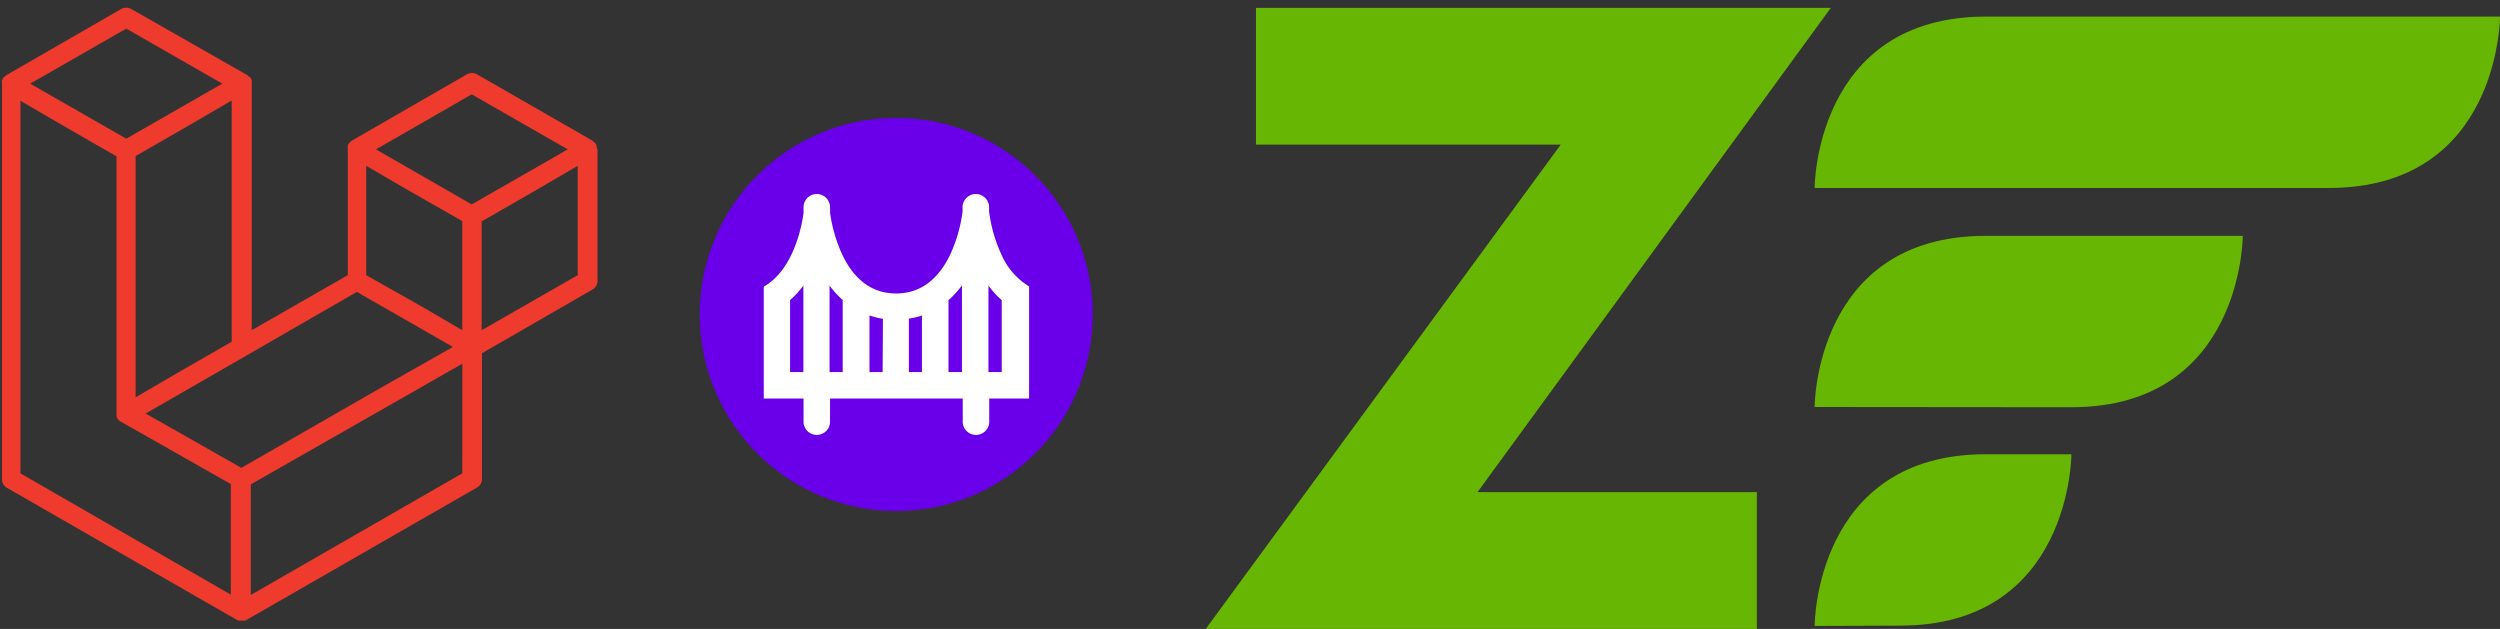 <svg xmlns="http://www.w3.org/2000/svg" viewBox="0 0 318 80" width="318" height="80"><rect x="0" y="0" width="318" height="80" fill="#333333" stroke="none"/><defs><style>.cls-1{fill:#6900e9;}.cls-2{fill:#fff;}.cls-3{fill:#68b604;}.cls-4{fill:#ef3b2d;}</style></defs><title>Laravel Bridge zf1 複本</title><circle class="cls-1" cx="114" cy="40" r="25"/><path class="cls-2" d="M127.36,32.33a18.67,18.67,0,0,1-1.55-5.44V26.5a1.69,1.69,0,1,0-3.37,0v.39a18.76,18.76,0,0,1-1.55,5.44c-1.56,3.28-3.88,5-6.89,5s-5.33-1.67-6.89-5a19.17,19.17,0,0,1-1.53-5.28,1.35,1.35,0,0,0,0-.35v-.2a1.69,1.69,0,1,0-3.37,0V27h0v.11c-.17,1.27-1.14,7.13-5.06,9.35V50.69h5.06V53.5a1.69,1.69,0,1,0,3.37,0V50.69h16.88V53.5a1.69,1.69,0,1,0,3.37,0V50.69h5.07V36.43A8.88,8.88,0,0,1,127.36,32.33Zm-25.17,15H100.5V38.17a11.51,11.51,0,0,0,1.69-1.84Zm5,0h-1.67v-11a11.77,11.77,0,0,0,1.67,1.83Zm5.08,0H110.6v-7.2a9.71,9.71,0,0,0,1.71.42Zm5,0h-1.66V40.53a10.05,10.05,0,0,0,1.66-.4Zm5.09,0h-1.71V38.18a12.34,12.34,0,0,0,1.71-1.87Zm5.06,0h-1.69v-11a11.59,11.59,0,0,0,1.69,1.85Z"/><path class="cls-3" d="M230.82,23.91s0-21.8,21.8-21.8H318s0,21.8-21.8,21.8Z"/><path class="cls-3" d="M230.82,51.77S230.82,30,252.58,30h32.7s0,21.8-21.8,21.8Z"/><path class="cls-3" d="M230.82,79.62s0-21.84,21.76-21.84h10.9s0,21.8-21.8,21.8Z"/><polygon class="cls-3" points="223.47 62.6 223.47 80 153.37 80 198.53 18.39 159.76 18.39 159.76 1 232.88 1 187.94 62.6 223.47 62.6"/><path class="cls-4" d="M75.88,18.66s0-.08,0-.12,0-.13-.09-.21,0-.08-.08-.12l-.12-.13s-.08,0-.13-.08l-.12-.12h0L60.65,9.44a1.34,1.34,0,0,0-1.23,0L44.77,17.88h0l-.12.12s-.08,0-.12.08l-.13.13s0,.08-.08.12,0,.12-.08.21,0,.08,0,.12a.83.83,0,0,0,0,.33V35l-12.22,7V10.68a.93.93,0,0,0,0-.33s0-.08,0-.12-.05-.13-.09-.21,0-.08-.08-.12l-.12-.13s-.08,0-.13-.08l-.12-.12h0L16.67,1.13a1.34,1.34,0,0,0-1.23,0L.79,9.57h0l-.12.12s-.08,0-.12.08L.42,9.9s0,.08-.08.12,0,.12-.08.21,0,.08,0,.12a.83.83,0,0,0,0,.33V60.91A1.26,1.26,0,0,0,.79,62L30.13,78.85l.2.08s0,0,.09,0a.78.78,0,0,0,.32,0,.91.91,0,0,0,.33,0s0,0,.09,0,.16,0,.2-.08L60.7,62a1.21,1.21,0,0,0,.61-1.07v-16l14.07-8.11A1.22,1.22,0,0,0,76,35.69V19A1.1,1.1,0,0,1,75.88,18.66ZM30.7,59.51,18.53,52.6l12.79-7.36h0l14.07-8.11,12.22,7-9,5.1ZM58.8,28.12V42l-5.14-3L46.58,35V21.09l5.15,3ZM60,12l12.22,7L60,26,47.82,19ZM22.39,47.54l-5.14,3V19.85l7.08-4.07,5.14-3V43.47ZM16.06,3.64l12.22,7-12.22,7-12.22-7ZM2.6,12.82l5.15,3,7.07,4.07V52.64h0v.13a.24.24,0,0,0,0,.16h0s.05.08.05.12,0,.13.08.17h0s0,.08.08.12,0,.08.08.13h0s.08,0,.13.08.08.08.12.08h0l14,7.94V75.64L2.6,60.21V12.82ZM58.8,60.21,31.9,75.68V61.61L51.81,50.26l7-4ZM73.49,35l-12.22,7V28.16l7.08-4.07,5.14-3Z"/></svg>